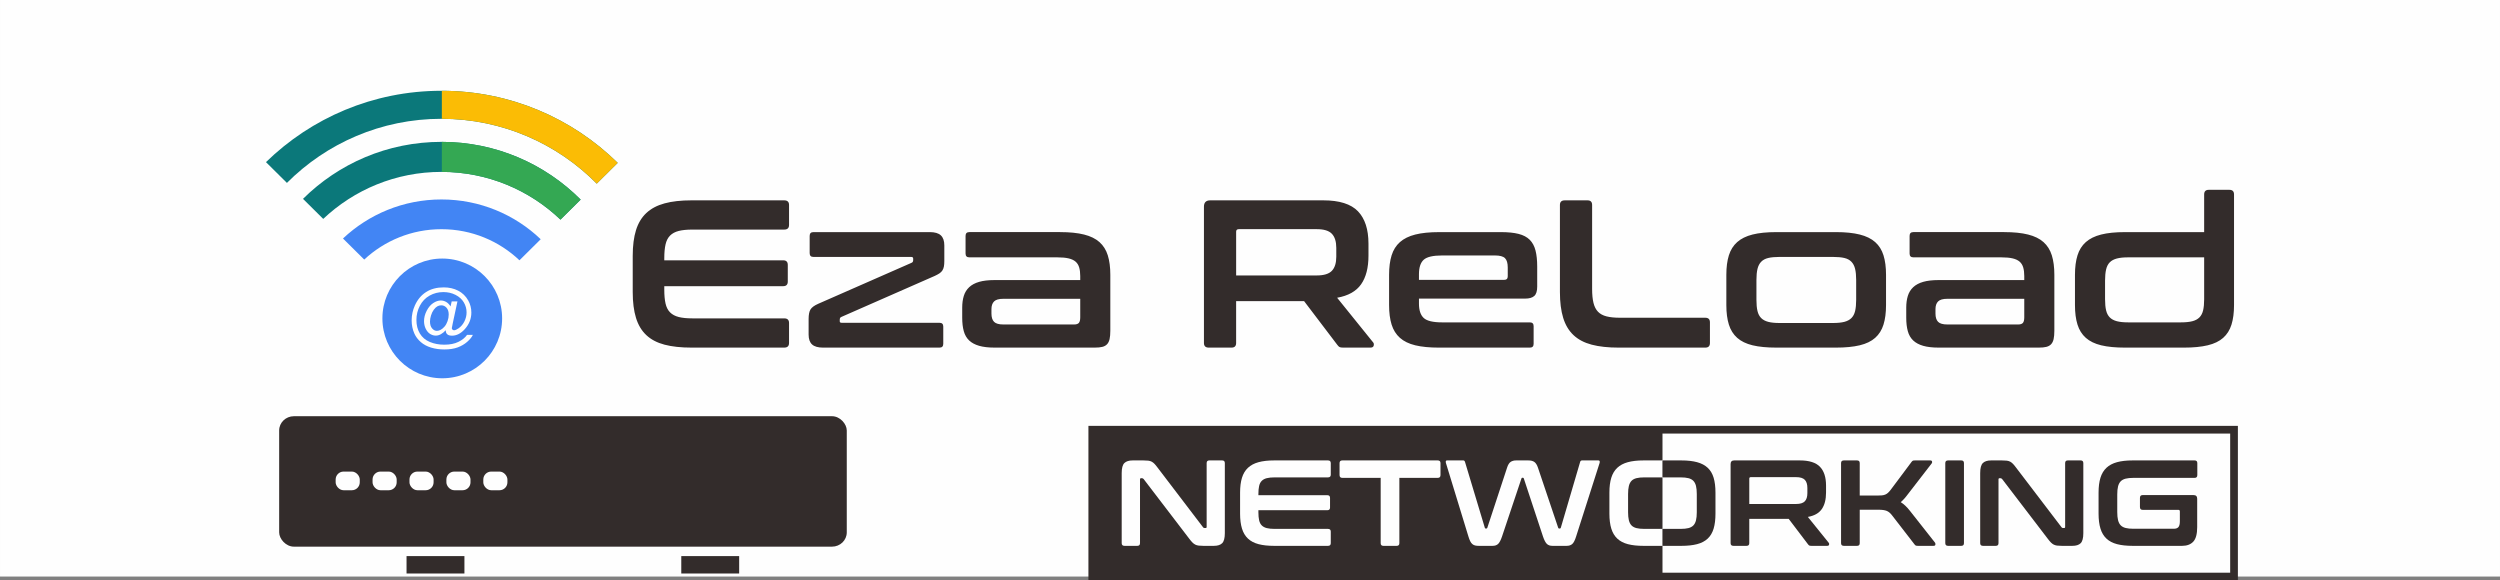 <?xml version="1.0" encoding="UTF-8"?>
<!DOCTYPE svg PUBLIC "-//W3C//DTD SVG 1.1//EN" "http://www.w3.org/Graphics/SVG/1.1/DTD/svg11.dtd">
<!-- Creator: CorelDRAW 2020 (64-Bit) -->
<svg xmlns="http://www.w3.org/2000/svg" xml:space="preserve" width="162.262mm" height="37.671mm" version="1.1" style="shape-rendering:geometricPrecision; text-rendering:geometricPrecision; image-rendering:optimizeQuality; fill-rule:evenodd; clip-rule:evenodd"
viewBox="0 0 17973.06 4172.68"
 xmlns:xlink="http://www.w3.org/1999/xlink"
 xmlns:xodm="http://www.corel.com/coreldraw/odm/2003">
 <rect x="0" y="0" width="17973.06" height="4172.68" fill="#808080" stroke="none"/>
 <defs>
  <style type="text/css">
   <![CDATA[
    .str0 {stroke:#332C2B;stroke-width:55.38;stroke-miterlimit:22.926}
    .fil0 {fill:#FEFEFE}
    .fil1 {fill:#332C2B}
    .fil2 {fill:#0B787A}
    .fil6 {fill:#34A853}
    .fil3 {fill:#4285F4}
    .fil5 {fill:#FBBC05}
    .fil4 {fill:#FEFEFE;fill-rule:nonzero}
    .fil7 {fill:#332C2B;fill-rule:nonzero}
    .fil8 {fill:#332C2B;fill-rule:nonzero}
   ]]>
  </style>
 </defs>
 <g id="Layer_x0020_1">
  <rect class="fil0" x="-0" y="0" width="17973.07" height="4144.99"/>
  <g id="_1133412048">
   <rect class="fil1" x="2006.91" y="2992.24" width="4080.68" height="937.84" rx="106.2" ry="102.57"/>
   <rect class="fil0" x="2413.01" y="3390.31" width="173.39" height="134.19" rx="56.99" ry="56.99"/>
   <rect class="fil0" x="2678.38" y="3390.31" width="173.39" height="134.19" rx="56.99" ry="56.99"/>
   <rect class="fil0" x="2943.76" y="3390.31" width="173.39" height="134.19" rx="56.99" ry="56.99"/>
   <rect class="fil0" x="3209.13" y="3390.31" width="173.39" height="134.19" rx="56.99" ry="56.99"/>
   <rect class="fil0" x="3474.51" y="3390.31" width="173.39" height="134.19" rx="56.99" ry="56.99"/>
   <rect class="fil1" x="2922.68" y="3997.94" width="416.14" height="125.14"/>
   <rect class="fil1" x="4897.86" y="3997.94" width="416.14" height="125.14"/>
  </g>
  <g id="_1133415024">
   <path class="fil2" d="M2062.68 1314.91c284.16,-284.69 677.02,-460.82 1111.02,-460.82 436.76,0 831.86,178.38 1116.42,466.23l150.69 -149.42c-326.24,-320.57 -773.58,-518.31 -1267.1,-518.31 -490.77,0 -935.87,195.55 -1261.63,512.97l150.61 149.35z"/>
   <path class="fil2" d="M4174.5 1434.98c-255.95,-256.47 -609.84,-415.14 -1000.8,-415.14 -388.2,0 -739.87,156.46 -995.37,409.74l145.36 144.14c221.75,-209.48 520.89,-337.92 850.02,-337.92 331.89,0 633.27,130.59 855.57,343.2l145.24 -144.02z"/>
   <path class="fil3" d="M3887.2 1719.88c-185.47,-177.14 -436.77,-285.92 -713.5,-285.92 -273.96,0 -523.02,106.63 -707.94,280.66l152.73 151.46c145.54,-135.49 340.69,-218.37 555.2,-218.37 217.27,0 414.68,85.02 560.78,223.6l152.71 -151.43z"/>
   <circle class="fil3" cx="3179.5" cy="2289.18" r="430.35"/>
   <path class="fil4" d="M3203.99 2374.26c-10.07,11.66 -21.32,21.01 -33.85,28.07 -12.45,7.06 -24.98,10.54 -37.51,10.54 -13.8,0 -27.19,-4.04 -40.29,-12.05 -12.99,-8.09 -23.54,-20.46 -31.71,-37.18 -8.16,-16.73 -12.21,-35.12 -12.21,-55.11 0,-24.66 6.34,-49.32 18.95,-74.06 12.61,-24.66 28.3,-43.21 47.01,-55.66 18.72,-12.37 36.95,-18.54 54.55,-18.54 13.48,0 26.33,3.48 38.62,10.54 12.21,7.04 22.75,17.83 31.56,32.19l8.15 -36.08 41.39 0 -33.46 156.04c-4.67,21.72 -6.98,33.69 -6.98,36 0,4.2 1.6,7.84 4.76,10.86 3.17,3.01 7.06,4.52 11.5,4.52 8.24,0 19.02,-4.67 32.34,-14.11 17.69,-12.36 31.71,-28.94 42.02,-49.79 10.31,-20.78 15.46,-42.18 15.46,-64.3 0,-25.85 -6.67,-49.96 -19.9,-72.32 -13.24,-22.43 -33.06,-40.35 -59.38,-53.83 -26.24,-13.4 -55.35,-20.14 -87.14,-20.14 -36.32,0 -69.54,8.48 -99.51,25.37 -30.04,16.97 -53.36,41.23 -69.85,72.87 -16.56,31.63 -24.81,65.57 -24.81,101.8 0,37.89 8.25,70.48 24.73,97.84 16.57,27.44 40.44,47.65 71.68,60.73 31.25,13.08 65.82,19.58 103.79,19.58 40.67,0 74.69,-6.81 102.13,-20.54 27.43,-13.64 47.96,-30.28 61.61,-49.87l41.86 0c-7.93,16.25 -21.49,32.91 -40.67,49.79 -19.18,16.88 -42.02,30.28 -68.51,40.12 -26.47,9.84 -58.43,14.75 -95.7,14.75 -34.4,0 -66.13,-4.45 -95.14,-13.25 -29.1,-8.79 -53.84,-22.04 -74.3,-39.72 -20.45,-17.77 -35.83,-38.14 -46.21,-61.13 -13.01,-29.26 -19.51,-60.81 -19.51,-94.67 0,-37.66 7.76,-73.66 23.23,-107.83 18.95,-41.87 45.82,-73.98 80.64,-96.26 34.8,-22.27 76.98,-33.38 126.62,-33.38 38.46,0 73.03,7.85 103.63,23.56 30.6,15.7 54.78,39.09 72.39,70.16 15.06,26.72 22.6,55.83 22.6,87.22 0,44.88 -15.77,84.68 -47.33,119.48 -28.23,31.25 -58.99,46.86 -92.45,46.86 -10.71,0 -19.27,-1.66 -25.85,-4.92 -6.58,-3.25 -11.42,-7.93 -14.51,-14.03 -2.06,-3.89 -3.49,-10.62 -4.44,-20.14zm-112.75 -62.79c0,21.24 5.07,37.74 15.14,49.48 10.08,11.81 21.58,17.68 34.65,17.68 8.65,0 17.77,-2.63 27.44,-7.78 9.59,-5.23 18.8,-12.93 27.51,-23.15 8.81,-10.22 15.94,-23.23 21.49,-38.93 5.63,-15.7 8.41,-31.48 8.41,-47.33 0,-21.01 -5.24,-37.43 -15.7,-49 -10.47,-11.65 -23.24,-17.45 -38.23,-17.45 -9.91,0 -19.26,2.55 -28.07,7.54 -8.72,5.06 -17.2,13.16 -25.44,24.34 -8.17,11.1 -14.83,24.66 -19.75,40.67 -4.98,15.94 -7.45,30.6 -7.45,43.93z"/>
   <path class="fil5" d="M4440.82 1170.9c-325.65,-319.98 -771.94,-517.57 -1264.38,-518.31l0 201.49c435.66,0.74 829.71,178.98 1113.68,466.23l150.7 -149.42z"/>
   <path class="fil6" d="M4174.5 1434.98c-255.36,-255.87 -608.19,-414.4 -998.07,-415.14l0 215.96c330.81,0.71 631.15,131.18 852.84,343.2l145.22 -144.02z"/>
  </g>
  <g id="_1133376192">
   <polygon class="fil0 str0" points="7852.59,3089.33 16060.99,3089.33 16060.99,4144.99 7852.59,4144.99 "/>
   <polygon class="fil1" points="7852.59,3111.23 11952.01,3111.23 11952.01,4123.1 7852.59,4123.1 "/>
   <g>
    <path class="fil4" d="M8220.33 3310.07c14.03,0 25.73,0.59 35.09,1.75 9.35,1.17 17.56,3.64 24.57,7.45 7.02,3.81 13.75,9.07 20.18,15.81 6.44,6.72 13.73,15.64 21.94,26.76l326.39 428.18c2.35,4.11 6.16,6.16 11.41,6.16l7.91 0c4.67,0 7.01,-2.94 7.01,-8.78l0 -458.03c0,-12.86 6.44,-19.3 19.3,-19.3l92.15 0c12.87,0 19.3,6.44 19.3,19.3l0 503.65c0,35.68 -6.42,59.81 -19.3,72.39 -12.88,12.57 -32.75,18.87 -59.67,18.87l-75.45 0c-13.46,0 -24.72,-0.59 -33.79,-1.75 -9.06,-1.19 -17.11,-3.51 -24.12,-7.02 -7.02,-3.51 -13.9,-8.64 -20.62,-15.36 -6.71,-6.73 -14.48,-15.94 -23.24,-27.64l-327.3 -428.2c-3.51,-4.09 -7.3,-6.14 -11.4,-6.14l-7.9 0c-4.69,0 -7.02,2.92 -7.02,8.78l0 458.03c0,12.86 -6.44,19.3 -19.31,19.3l-92.12 0c-13.46,0 -20.19,-6.44 -20.19,-19.3l0 -503.65c0,-35.7 6.44,-59.82 19.32,-72.41 12.87,-12.57 32.75,-18.85 59.66,-18.85l77.23 0z"/>
    <path class="fil4" d="M9547.03 3310.07c13.45,0 20.17,6.44 20.17,19.3l0 83.35c0,12.88 -6.72,19.32 -20.17,19.32l-383.46 0c-22.81,0 -41.67,1.91 -56.58,5.69 -14.92,3.81 -26.92,10.25 -35.98,19.32 -9.07,9.06 -15.36,21.34 -18.87,36.84 -3.51,15.51 -5.26,34.66 -5.26,57.48l0 8.77 495.75 0c12.87,0 19.3,6.44 19.3,19.31l0 69.32c0,12.86 -6.42,19.3 -19.3,19.3l-495.75 0 0 14.92c0,22.81 1.75,41.98 5.26,57.49 3.51,15.49 9.8,27.78 18.87,36.84 9.06,9.06 21.06,15.51 35.98,19.32 14.91,3.79 33.77,5.69 56.58,5.69l383.46 0c13.45,0 20.17,6.44 20.17,19.3l0 83.37c0,12.86 -6.72,19.3 -20.17,19.3l-386.08 0c-44.45,0 -82.19,-4.1 -113.18,-12.28 -31,-8.2 -56.31,-21.5 -75.91,-39.93 -19.59,-18.42 -33.92,-42.41 -42.99,-71.94 -9.08,-29.54 -13.61,-65.37 -13.61,-107.5l0 -150.92c0,-42.11 4.53,-77.8 13.61,-107.04 9.07,-29.24 23.39,-53.09 42.99,-71.5 19.59,-18.43 44.9,-31.89 75.91,-40.37 30.99,-8.48 68.73,-12.72 113.18,-12.72l386.08 0z"/>
    <path class="fil4" d="M10335.84 3310.07c13.46,0 20.19,6.44 20.19,19.3l0 86c0,13.45 -6.73,20.18 -20.19,20.18l-275.51 0 0 469.44c0,12.86 -6.45,19.3 -19.31,19.3l-95.65 0c-12.87,0 -19.3,-6.44 -19.3,-19.3l0 -469.44 -275.53 0c-13.44,0 -20.17,-6.73 -20.17,-20.18l0 -86c0,-12.86 6.73,-19.3 20.17,-19.3l685.29 0z"/>
    <path class="fil4" d="M10520.11 3310.07c5.85,0 9.95,3.8 12.28,11.4l142.16 472.06c0.58,4.11 2.9,6.16 7.01,6.16l4.38 0c3.51,0 5.86,-2.05 7.02,-6.16l142.16 -432.57c6.44,-19.89 14.91,-33.34 25.43,-40.35 10.53,-7.02 23.7,-10.53 39.49,-10.53l86.86 0c19.32,0 34.08,3.8 44.33,11.4 10.22,7.62 18.58,20.77 24.99,39.49l145.67 432.57c1.16,4.11 3.51,6.16 7.02,6.16l5.25 0c3.51,0 5.86,-2.05 7.02,-6.16l138.65 -472.06c1.16,-4.67 3.07,-7.74 5.7,-9.2 2.63,-1.47 5.41,-2.19 8.34,-2.19l118.45 0c4.67,0 7.45,2.05 8.32,6.14 0.89,4.1 0.44,8.77 -1.31,14.05l-168.46 527.33c-8.19,26.33 -17.26,44.03 -27.2,53.09 -9.95,9.06 -23.4,13.6 -40.36,13.6l-102.66 0c-16.97,0 -30.28,-4.67 -39.93,-14.05 -9.65,-9.36 -18.86,-26.92 -27.64,-52.65l-137.76 -416.79c-0.59,-4.09 -2.91,-6.14 -7.02,-6.14l-3.51 0c-4.09,0 -6.42,2.05 -7.02,6.14l-139.51 416.79c-8.76,25.73 -17.99,43.29 -27.64,52.65 -9.65,9.37 -22.96,14.05 -39.92,14.05l-100.03 0c-9.95,0 -18.58,-0.89 -25.87,-2.64 -7.32,-1.76 -13.9,-5.11 -19.75,-10.08 -5.84,-4.97 -10.98,-11.85 -15.35,-20.62 -4.39,-8.78 -8.64,-19.89 -12.73,-33.35l-161.45 -527.33c-1.75,-5.86 -2.19,-10.68 -1.31,-14.49 0.88,-3.8 3.66,-5.69 8.33,-5.69l117.58 0z"/>
    <path class="fil4" d="M12087.22 3310.07c44.45,0 82.33,4.23 113.62,12.72 31.29,8.48 56.73,21.94 76.33,40.37 19.61,18.41 33.79,42.26 42.57,71.5 8.78,29.24 13.16,64.93 13.16,107.04l0 150.92c0,42.12 -4.38,77.96 -13.16,107.5 -8.77,29.53 -22.96,53.52 -42.57,71.94 -19.59,18.43 -45.04,31.73 -76.33,39.93 -31.29,8.19 -69.17,12.28 -113.62,12.28l-271.13 0c-44.45,0 -82.19,-4.1 -113.18,-12.28 -31.01,-8.2 -56.31,-21.5 -75.91,-39.93 -19.61,-18.42 -33.93,-42.41 -42.99,-71.94 -9.08,-29.54 -13.61,-65.37 -13.61,-107.5l0 -150.92c0,-42.11 4.53,-77.8 13.61,-107.04 9.06,-29.24 23.38,-53.09 42.99,-71.5 19.59,-18.43 44.89,-31.89 75.91,-40.37 30.99,-8.48 68.73,-12.72 113.18,-12.72l271.13 0zm-382.57 372.9c0,22.81 1.91,41.98 5.7,57.49 3.81,15.49 10.1,27.78 18.87,36.84 8.77,9.06 20.61,15.51 35.53,19.32 14.92,3.79 33.77,5.69 56.6,5.69l260.59 0c22.83,0 41.68,-1.91 56.6,-5.69 14.92,-3.81 26.75,-10.26 35.53,-19.32 8.77,-9.06 15.06,-21.36 18.86,-36.84 3.8,-15.51 5.7,-34.68 5.7,-57.49l0 -131.61c0,-22.82 -1.91,-41.97 -5.7,-57.48 -3.8,-15.5 -10.09,-27.78 -18.86,-36.84 -8.78,-9.07 -20.61,-15.51 -35.53,-19.32 -14.92,-3.79 -33.77,-5.69 -56.6,-5.69l-260.59 0c-22.83,0 -41.68,1.91 -56.6,5.69 -14.92,3.81 -26.76,10.25 -35.53,19.32 -8.77,9.06 -15.06,21.34 -18.87,36.84 -3.8,15.51 -5.7,34.66 -5.7,57.48l0 131.61z"/>
    <path class="fil7" d="M12939.21 3310.07c67.27,0 115.53,15.21 144.78,45.62 29.25,30.42 43.87,75.45 43.87,135.12l0 50.02c0,50.3 -10.23,90.07 -30.72,119.33 -20.47,29.25 -53.81,47.96 -100.02,56.15l150.04 186.02c2.91,2.92 3.8,7.32 2.63,13.17 -1.16,5.84 -5.85,8.77 -14.03,8.77l-113.19 0c-7.61,0 -12.86,-0.89 -15.8,-2.64 -2.92,-1.76 -5.85,-4.69 -8.77,-8.77l-138.63 -182.52 -283.42 0 0 174.63c0,12.86 -6.44,19.3 -19.3,19.3l-94.76 0c-13.46,0 -20.2,-6.44 -20.2,-19.3l0 -568.59c0,-17.55 8.78,-26.32 26.34,-26.32l471.18 0zm-363.26 313.25l336.06 0c29.83,0 50.89,-6.45 63.18,-19.31 12.27,-12.87 18.42,-32.47 18.42,-58.79l0 -36.85c0,-26.31 -6.15,-45.92 -18.42,-58.78 -12.29,-12.87 -33.35,-19.31 -63.18,-19.31l-324.65 0c-7.6,0 -11.41,3.51 -11.41,10.52l0 182.52z"/>
    <path class="fil7" d="M13350.74 3310.07c12.85,0 19.3,6.44 19.3,19.3l0 233.39 123.73 0c14.03,0 25.73,-0.42 35.09,-1.31 9.35,-0.88 17.56,-2.78 24.57,-5.72 7.02,-2.9 13.45,-7.01 19.3,-12.27 5.86,-5.27 12,-12 18.43,-20.17l150.93 -201.83c2.91,-4.1 5.84,-7.02 8.76,-8.77 2.92,-1.76 8.48,-2.63 16.67,-2.63l108.81 0c7.6,0 12.13,2.49 13.6,7.47 1.46,4.95 0.73,9.5 -2.19,13.59l-170.21 220.24c-9.95,13.45 -19.17,24.86 -27.65,34.23 -8.47,9.36 -16.83,17.55 -25,24.57 22.81,14.03 45.03,35.09 66.68,63.17l179.87 228.14c2.34,2.91 3.22,7.44 2.63,13.59 -0.59,6.15 -5.26,9.22 -14.05,9.22l-112.29 0c-7.62,0 -12.87,-0.89 -15.81,-2.64 -2.92,-1.76 -5.85,-4.69 -8.76,-8.77l-161.45 -208.83c-11.71,-15.21 -24.29,-25.6 -37.73,-31.15 -13.46,-5.56 -33.64,-8.35 -60.54,-8.35l-133.37 0 0 240.44c0,12.86 -6.45,19.3 -19.3,19.3l-94.77 0c-13.46,0 -20.19,-6.44 -20.19,-19.3l0 -575.62c0,-12.86 6.73,-19.3 20.19,-19.3l94.77 0z"/>
    <path class="fil7" d="M14100.07 3310.07c12.86,0 19.3,6.44 19.3,19.3l0 575.62c0,12.86 -6.44,19.3 -19.3,19.3l-94.76 0c-13.46,0 -20.19,-6.44 -20.19,-19.3l0 -575.62c0,-12.86 6.73,-19.3 20.19,-19.3l94.76 0z"/>
    <path class="fil7" d="M14392.26 3310.07c14.03,0 25.73,0.59 35.09,1.75 9.35,1.17 17.56,3.64 24.57,7.45 7.02,3.81 13.75,9.07 20.18,15.81 6.44,6.72 13.73,15.64 21.94,26.76l326.39 428.18c2.35,4.11 6.16,6.16 11.41,6.16l7.91 0c4.67,0 7.01,-2.94 7.01,-8.78l0 -458.03c0,-12.86 6.45,-19.3 19.3,-19.3l92.15 0c12.87,0 19.3,6.44 19.3,19.3l0 503.65c0,35.68 -6.42,59.81 -19.3,72.39 -12.88,12.57 -32.75,18.87 -59.67,18.87l-75.45 0c-13.46,0 -24.72,-0.59 -33.79,-1.75 -9.06,-1.19 -17.1,-3.51 -24.12,-7.02 -7.02,-3.51 -13.9,-8.64 -20.62,-15.36 -6.71,-6.73 -14.48,-15.94 -23.24,-27.64l-327.3 -428.2c-3.51,-4.09 -7.3,-6.14 -11.39,-6.14l-7.91 0c-4.69,0 -7.01,2.92 -7.01,8.78l0 458.03c0,12.86 -6.45,19.3 -19.32,19.3l-92.12 0c-13.46,0 -20.19,-6.44 -20.19,-19.3l0 -503.65c0,-35.7 6.44,-59.82 19.32,-72.41 12.87,-12.57 32.75,-18.85 59.66,-18.85l77.23 0z"/>
    <path class="fil7" d="M15777.74 3310.07c12.87,0 19.3,6.44 19.3,19.3l0 86c0,13.45 -6.42,20.18 -19.3,20.18l-439.6 0c-22.82,0 -41.68,1.91 -56.6,5.69 -14.92,3.81 -26.75,10.25 -35.53,19.32 -8.77,9.06 -15.06,21.2 -18.87,36.4 -3.79,15.22 -5.69,34.51 -5.69,57.92l0 126.36c0,23.38 1.91,42.83 5.69,58.34 3.81,15.51 10.1,27.78 18.87,36.84 8.78,9.07 20.61,15.51 35.53,19.32 14.92,3.79 33.78,5.69 56.6,5.69l289.55 0c15.21,0 26.32,-3.94 33.34,-11.83 7.01,-7.91 10.52,-21.8 10.52,-41.69l0 -71.07c0,-7.6 -3.51,-11.41 -10.52,-11.41l-257.09 0c-12.87,0 -19.32,-6.72 -19.32,-20.18l0 -65.81c0,-13.45 6.45,-20.19 19.32,-20.19l365.88 0c17.56,0 26.34,8.78 26.34,26.34l0 204.43c0,49.14 -9.37,83.79 -28.08,103.99 -18.73,20.18 -45.64,30.27 -80.73,30.27l-354.49 0c-44.45,0 -82.19,-4.1 -113.18,-12.28 -31,-8.2 -56.31,-21.5 -75.91,-39.93 -19.59,-18.42 -33.92,-42.41 -42.99,-71.94 -9.08,-29.54 -13.61,-65.37 -13.61,-107.5l0 -150.92c0,-42.11 4.53,-77.8 13.61,-107.04 9.07,-29.24 23.39,-53.09 42.99,-71.5 19.59,-18.43 44.9,-31.89 75.91,-40.37 30.99,-8.48 68.73,-12.72 113.18,-12.72l444.87 0z"/>
    <path class="fil1" d="M12087.22 3310.07l-135.58 0 0 121.96 130.3 0c22.83,0 41.68,1.91 56.6,5.69 14.92,3.81 26.75,10.25 35.53,19.32 8.77,9.06 15.06,21.34 18.86,36.84 3.8,15.51 5.7,34.66 5.7,57.48l0 131.61c0,22.81 -1.91,41.98 -5.7,57.49 -3.8,15.49 -10.09,27.78 -18.86,36.84 -8.78,9.06 -20.61,15.51 -35.53,19.32 -14.92,3.79 -33.77,5.69 -56.6,5.69l-130.3 0 0 121.96 135.58 0c44.45,0 82.33,-4.1 113.62,-12.28 31.29,-8.2 56.73,-21.5 76.33,-39.93 19.61,-18.42 33.79,-42.41 42.57,-71.94 8.78,-29.54 13.16,-65.37 13.16,-107.5l0 -150.92c0,-42.11 -4.38,-77.8 -13.16,-107.04 -8.77,-29.24 -22.96,-53.09 -42.57,-71.5 -19.59,-18.43 -45.04,-31.89 -76.33,-40.37 -31.29,-8.48 -69.17,-12.72 -113.62,-12.72z"/>
   </g>
  </g>
  <path class="fil8" d="M5637.81 1440.3c23.18,0 34.78,11.09 34.78,33.27l0 143.7c0,22.19 -11.6,33.27 -34.78,33.27l-660.99 0c-39.33,0 -71.85,3.28 -97.56,9.84 -25.72,6.55 -46.39,17.64 -62.02,33.27 -15.63,15.63 -26.47,36.81 -32.52,63.52 -6.05,26.73 -9.07,59.75 -9.07,99.08l0 15.12 854.6 0c22.19,0 33.27,11.1 33.27,33.27l0 119.49c0,22.19 -11.09,33.29 -33.27,33.29l-854.6 0 0 25.71c0,39.33 3.02,72.35 9.07,99.08 6.05,26.72 16.89,47.9 32.52,63.52 15.63,15.63 36.3,26.72 62.02,33.27 25.71,6.56 58.23,9.84 97.56,9.84l660.99 0c23.18,0 34.78,11.09 34.78,33.27l0 143.7c0,22.19 -11.6,33.27 -34.78,33.27l-665.54 0c-76.64,0 -141.68,-7.06 -195.12,-21.18 -53.44,-14.11 -97.05,-37.05 -130.84,-68.82 -33.78,-31.77 -58.48,-73.11 -74.11,-124.04 -15.63,-50.92 -23.45,-112.68 -23.45,-185.29l0 -260.16c0,-72.61 7.82,-134.12 23.45,-184.54 15.63,-50.42 40.33,-91.51 74.11,-123.28 33.78,-31.76 77.39,-54.95 130.84,-69.57 53.44,-14.62 118.49,-21.93 195.12,-21.93l665.54 0zm1046.7 228.4c36.3,0 62.77,7.81 79.41,23.44 16.64,15.63 24.96,39.59 24.96,71.85l0 111.93c0,16.14 -1.01,29.5 -3.02,40.09 -2.02,10.59 -5.55,19.92 -10.59,27.98 -5.04,8.06 -12.1,15.13 -21.18,21.18 -9.07,6.05 -20.16,12.1 -33.27,18.14l-671.58 294.96c-5.04,2.02 -8.32,4.79 -9.82,8.32 -1.52,3.53 -2.27,7.81 -2.27,12.86l0 10.59c0,7.06 4.53,10.58 13.61,10.58l703.34 0c18.15,0 27.23,9.08 27.23,27.23l0 124.04c0,18.15 -9.07,27.23 -27.23,27.23l-836.45 0c-36.31,0 -62.77,-7.57 -79.41,-22.68 -16.64,-15.13 -24.97,-38.82 -24.97,-71.09l0 -111.94c0,-31.26 4.54,-54.2 13.61,-68.82 9.08,-14.62 27.23,-27.98 54.45,-40.09l671.58 -294.95c8.07,-3.02 12.11,-9.58 12.11,-19.66l0 -10.59c0,-8.06 -4.54,-12.11 -13.61,-12.11l-703.35 0c-18.14,0 -27.23,-9.07 -27.23,-27.23l0 -124.02c0,-18.15 9.08,-27.23 27.23,-27.23l836.46 0zm937.8 0c67.56,0 124.53,5.79 170.92,17.39 46.38,11.6 83.44,29.75 111.18,54.45 27.72,24.71 47.64,56.47 59.75,95.29 12.1,38.82 18.14,85.47 18.14,139.92l0 402.35c0,24.19 -1.76,44.11 -5.29,59.74 -3.52,15.64 -9.58,27.99 -18.14,37.06 -8.57,9.07 -19.92,15.37 -34.04,18.91 -14.11,3.53 -32.27,5.29 -54.45,5.29l-719.99 0c-44.36,0 -81.42,-4.29 -111.16,-12.86 -29.75,-8.57 -53.7,-21.42 -71.85,-38.57 -18.15,-17.15 -31,-39.32 -38.57,-66.55 -7.57,-27.23 -11.34,-59.5 -11.34,-96.81l0 -72.61c0,-31.26 3.78,-59.24 11.34,-83.94 7.57,-24.71 20.41,-45.64 38.57,-62.78 18.15,-17.14 42.1,-30 71.85,-38.57 29.74,-8.57 66.8,-12.85 111.16,-12.85l615.62 0 0 -28.74c0,-24.2 -2.53,-44.87 -7.57,-62.02 -5.04,-17.14 -13.61,-31 -25.72,-41.59 -12.1,-10.59 -28.73,-18.41 -49.91,-23.45 -21.18,-5.04 -48.4,-7.57 -81.68,-7.57l-632.25 0c-18.15,0 -27.23,-9.07 -27.23,-27.23l0 -127.05c0,-18.15 9.07,-27.23 27.23,-27.23l653.43 0zm99.83 664.02c16.13,0 27.47,-3.79 34.03,-11.34 6.56,-7.57 9.84,-20.92 9.84,-40.09l0 -133.11 -553.61 0c-31.26,0 -53.19,6.3 -65.79,18.91 -12.61,12.61 -18.91,31 -18.91,55.21l0 31.77c0,27.23 6.3,47.14 18.91,59.75 12.61,12.61 34.54,18.91 65.79,18.91l509.74 0zm1790.88 -892.42c115.96,0 199.16,26.22 249.58,78.65 50.42,52.44 75.62,130.08 75.62,232.93l0 86.22c0,86.72 -17.64,155.29 -52.93,205.71 -35.29,50.42 -92.77,82.69 -172.43,96.8l258.65 320.67c5.04,5.04 6.55,12.61 4.53,22.68 -2.02,10.09 -10.08,15.13 -24.2,15.13l-195.11 0c-13.11,0 -22.19,-1.52 -27.23,-4.54 -5.04,-3.02 -10.09,-8.06 -15.13,-15.12l-238.99 -314.62 -488.55 0 0 301.01c0,22.19 -11.1,33.27 -33.27,33.27l-163.37 0c-23.18,0 -34.78,-11.09 -34.78,-33.27l0 -980.15c0,-30.25 15.12,-45.37 45.37,-45.37l812.26 0zm-626.2 539.98l579.32 0c51.43,0 87.73,-11.09 108.9,-33.27 21.18,-22.19 31.76,-55.97 31.76,-101.34l0 -63.54c0,-45.37 -10.58,-79.15 -31.76,-101.34 -21.18,-22.19 -57.48,-33.27 -108.9,-33.27l-559.65 0c-13.1,0 -19.66,6.05 -19.66,18.15l0 314.61zm1902.81 -311.58c51.43,0 94.03,4.29 127.81,12.85 33.78,8.57 60.5,22.7 80.16,42.36 19.67,19.66 33.53,45.38 41.6,77.14 8.06,31.77 12.1,70.34 12.1,115.72l0 143.7c0,32.27 -7.06,54.71 -21.18,67.31 -14.11,12.59 -35.79,18.9 -65.03,18.9l-763.85 0 0 36.31c0,47.4 11.34,81.68 34.03,102.86 22.7,21.17 66.8,31.76 132.35,31.76l630.74 0c18.14,0 27.23,9.08 27.23,27.23l0 127.06c0,18.15 -9.08,27.23 -27.23,27.23l-651.92 0c-68.56,0 -125.8,-5.55 -171.68,-16.64 -45.88,-11.1 -82.69,-28.99 -110.42,-53.7 -27.72,-24.7 -47.64,-56.47 -59.75,-95.29 -12.1,-38.82 -18.14,-85.46 -18.14,-139.91l0 -217.81c0,-54.45 6.05,-101.1 18.14,-139.92 12.11,-38.82 32.02,-70.58 59.75,-95.29 27.74,-24.7 64.54,-42.86 110.42,-54.45 45.88,-11.6 103.11,-17.39 171.68,-17.39l443.18 0zm-588.39 343.35l612.59 0c17.15,0 25.71,-8.57 25.71,-25.71l0 -63.54c0,-31.26 -6.55,-53.44 -19.66,-66.55 -13.1,-13.11 -37.31,-19.67 -72.61,-19.67l-379.65 0c-65.55,0 -109.66,10.35 -132.35,31.01 -22.68,20.67 -34.03,55.21 -34.03,103.61l0 40.84zm1211.57 -571.75c22.19,0 33.29,11.09 33.29,33.27l0 603.52c0,40.33 3.28,73.86 9.82,100.59 6.56,26.72 17.4,47.9 32.52,63.52 15.13,15.63 35.54,26.73 61.26,33.27 25.71,6.56 58.23,9.84 97.56,9.84l612.59 0c22.19,0 33.27,11.09 33.27,33.27l0 148.24c0,22.19 -11.09,33.27 -33.27,33.27l-621.67 0c-76.64,0 -141.67,-7.06 -195.11,-21.18 -53.44,-14.11 -97.06,-37.05 -130.85,-68.82 -33.77,-31.77 -58.48,-73.11 -74.11,-124.04 -15.63,-50.92 -23.44,-112.68 -23.44,-185.29l0 -626.2c0,-22.19 11.6,-33.27 34.78,-33.27l163.36 0zm1786.35 228.4c67.56,0 124.53,5.79 170.92,17.39 46.38,11.6 83.44,29.75 111.16,54.45 27.74,24.71 47.65,56.47 59.75,95.29 12.11,38.82 18.15,85.47 18.15,139.92l0 217.81c0,54.45 -6.05,101.08 -18.15,139.91 -12.1,38.82 -32.01,70.59 -59.75,95.29 -27.72,24.71 -64.79,42.6 -111.16,53.7 -46.39,11.09 -103.37,16.64 -170.92,16.64l-428.07 0c-68.56,0 -125.8,-5.55 -171.68,-16.64 -45.88,-11.1 -82.69,-28.99 -110.41,-53.7 -27.74,-24.7 -47.65,-56.47 -59.75,-95.29 -12.11,-38.82 -18.15,-85.46 -18.15,-139.91l0 -217.81c0,-54.45 6.05,-101.1 18.15,-139.92 12.1,-38.82 32.01,-70.58 59.75,-95.29 27.72,-24.7 64.53,-42.86 110.41,-54.45 45.88,-11.6 103.11,-17.39 171.68,-17.39l428.07 0zm-571.75 487.05c0,32.27 2.51,58.98 7.55,80.16 5.04,21.18 13.87,38.07 26.47,50.68 12.61,12.61 29.5,21.68 50.68,27.23 21.17,5.55 47.9,8.32 80.16,8.32l385.71 0c33.27,0 60.5,-2.77 81.68,-8.32 21.18,-5.55 38.07,-14.62 50.68,-27.23 12.61,-12.61 21.42,-29.5 26.46,-50.68 5.04,-21.18 7.57,-47.9 7.57,-80.16l0 -143.7c0,-31.26 -2.53,-57.48 -7.57,-78.65 -5.04,-21.18 -13.86,-38.31 -26.46,-51.43 -12.61,-13.1 -29.5,-22.19 -50.68,-27.23 -21.18,-5.04 -48.4,-7.57 -81.68,-7.57l-385.71 0c-32.27,0 -58.99,2.53 -80.16,7.57 -21.18,5.04 -38.07,14.12 -50.68,27.23 -12.61,13.11 -21.43,30.25 -26.47,51.43 -5.04,21.18 -7.55,47.4 -7.55,78.65l0 143.7zm1781.81 -487.05c67.56,0 124.53,5.79 170.92,17.39 46.38,11.6 83.44,29.75 111.18,54.45 27.72,24.71 47.64,56.47 59.75,95.29 12.1,38.82 18.14,85.47 18.14,139.92l0 402.35c0,24.19 -1.76,44.11 -5.29,59.74 -3.52,15.64 -9.58,27.99 -18.14,37.06 -8.57,9.07 -19.92,15.37 -34.04,18.91 -14.11,3.53 -32.27,5.29 -54.45,5.29l-719.99 0c-44.36,0 -81.42,-4.29 -111.16,-12.86 -29.75,-8.57 -53.7,-21.42 -71.85,-38.57 -18.15,-17.15 -31,-39.32 -38.57,-66.55 -7.57,-27.23 -11.34,-59.5 -11.34,-96.81l0 -72.61c0,-31.26 3.78,-59.24 11.34,-83.94 7.57,-24.71 20.41,-45.64 38.57,-62.78 18.15,-17.14 42.1,-30 71.85,-38.57 29.74,-8.57 66.8,-12.85 111.16,-12.85l615.62 0 0 -28.74c0,-24.2 -2.53,-44.87 -7.57,-62.02 -5.04,-17.14 -13.61,-31 -25.72,-41.59 -12.1,-10.59 -28.73,-18.41 -49.91,-23.45 -21.18,-5.04 -48.4,-7.57 -81.68,-7.57l-632.25 0c-18.15,0 -27.23,-9.07 -27.23,-27.23l0 -127.05c0,-18.15 9.07,-27.23 27.23,-27.23l653.43 0zm99.83 664.02c16.13,0 27.47,-3.79 34.03,-11.34 6.56,-7.57 9.84,-20.92 9.84,-40.09l0 -133.11 -553.61 0c-31.26,0 -53.19,6.3 -65.79,18.91 -12.61,12.61 -18.91,31 -18.91,55.21l0 31.77c0,27.23 6.3,47.14 18.91,59.75 12.61,12.61 34.54,18.91 65.79,18.91l509.74 0zm1337.11 -664.02l0 -270.76c0,-22.19 11.1,-33.27 33.29,-33.27l148.23 0c22.19,0 33.27,11.09 33.27,33.27l0 795.62c0,54.45 -6.05,101.08 -18.14,139.91 -12.11,38.82 -32.02,70.59 -59.75,95.29 -27.74,24.71 -64.79,42.6 -111.18,53.7 -46.39,11.09 -103.36,16.64 -170.92,16.64l-423.52 0c-68.56,0 -125.8,-5.55 -171.68,-16.64 -45.88,-11.1 -82.69,-28.99 -110.41,-53.7 -27.74,-24.7 -47.65,-56.47 -59.75,-95.29 -12.11,-38.82 -18.15,-85.46 -18.15,-139.91l0 -217.81c0,-54.45 6.05,-101.1 18.15,-139.92 12.1,-38.82 32.01,-70.58 59.75,-95.29 27.72,-24.7 64.53,-42.86 110.41,-54.45 45.88,-11.6 103.11,-17.39 171.68,-17.39l568.73 0zm-166.38 648.89c33.27,0 60.5,-2.77 81.68,-8.32 21.18,-5.54 38.07,-14.62 50.68,-27.23 12.61,-12.61 21.42,-29.5 26.47,-50.66 5.04,-21.18 7.55,-47.91 7.55,-80.17l0 -301.01 -547.55 0c-32.27,0 -58.99,2.78 -80.16,8.33 -21.18,5.54 -38.07,14.62 -50.68,27.23 -12.61,12.61 -21.43,29.74 -26.47,51.42 -5.04,21.69 -7.55,48.15 -7.55,79.42l0 134.61c0,32.27 2.51,58.99 7.55,80.17 5.04,21.17 13.87,38.06 26.47,50.66 12.61,12.61 29.5,21.69 50.68,27.23 21.17,5.55 47.9,8.32 80.16,8.32l381.17 0z"/>
 </g>
</svg>
